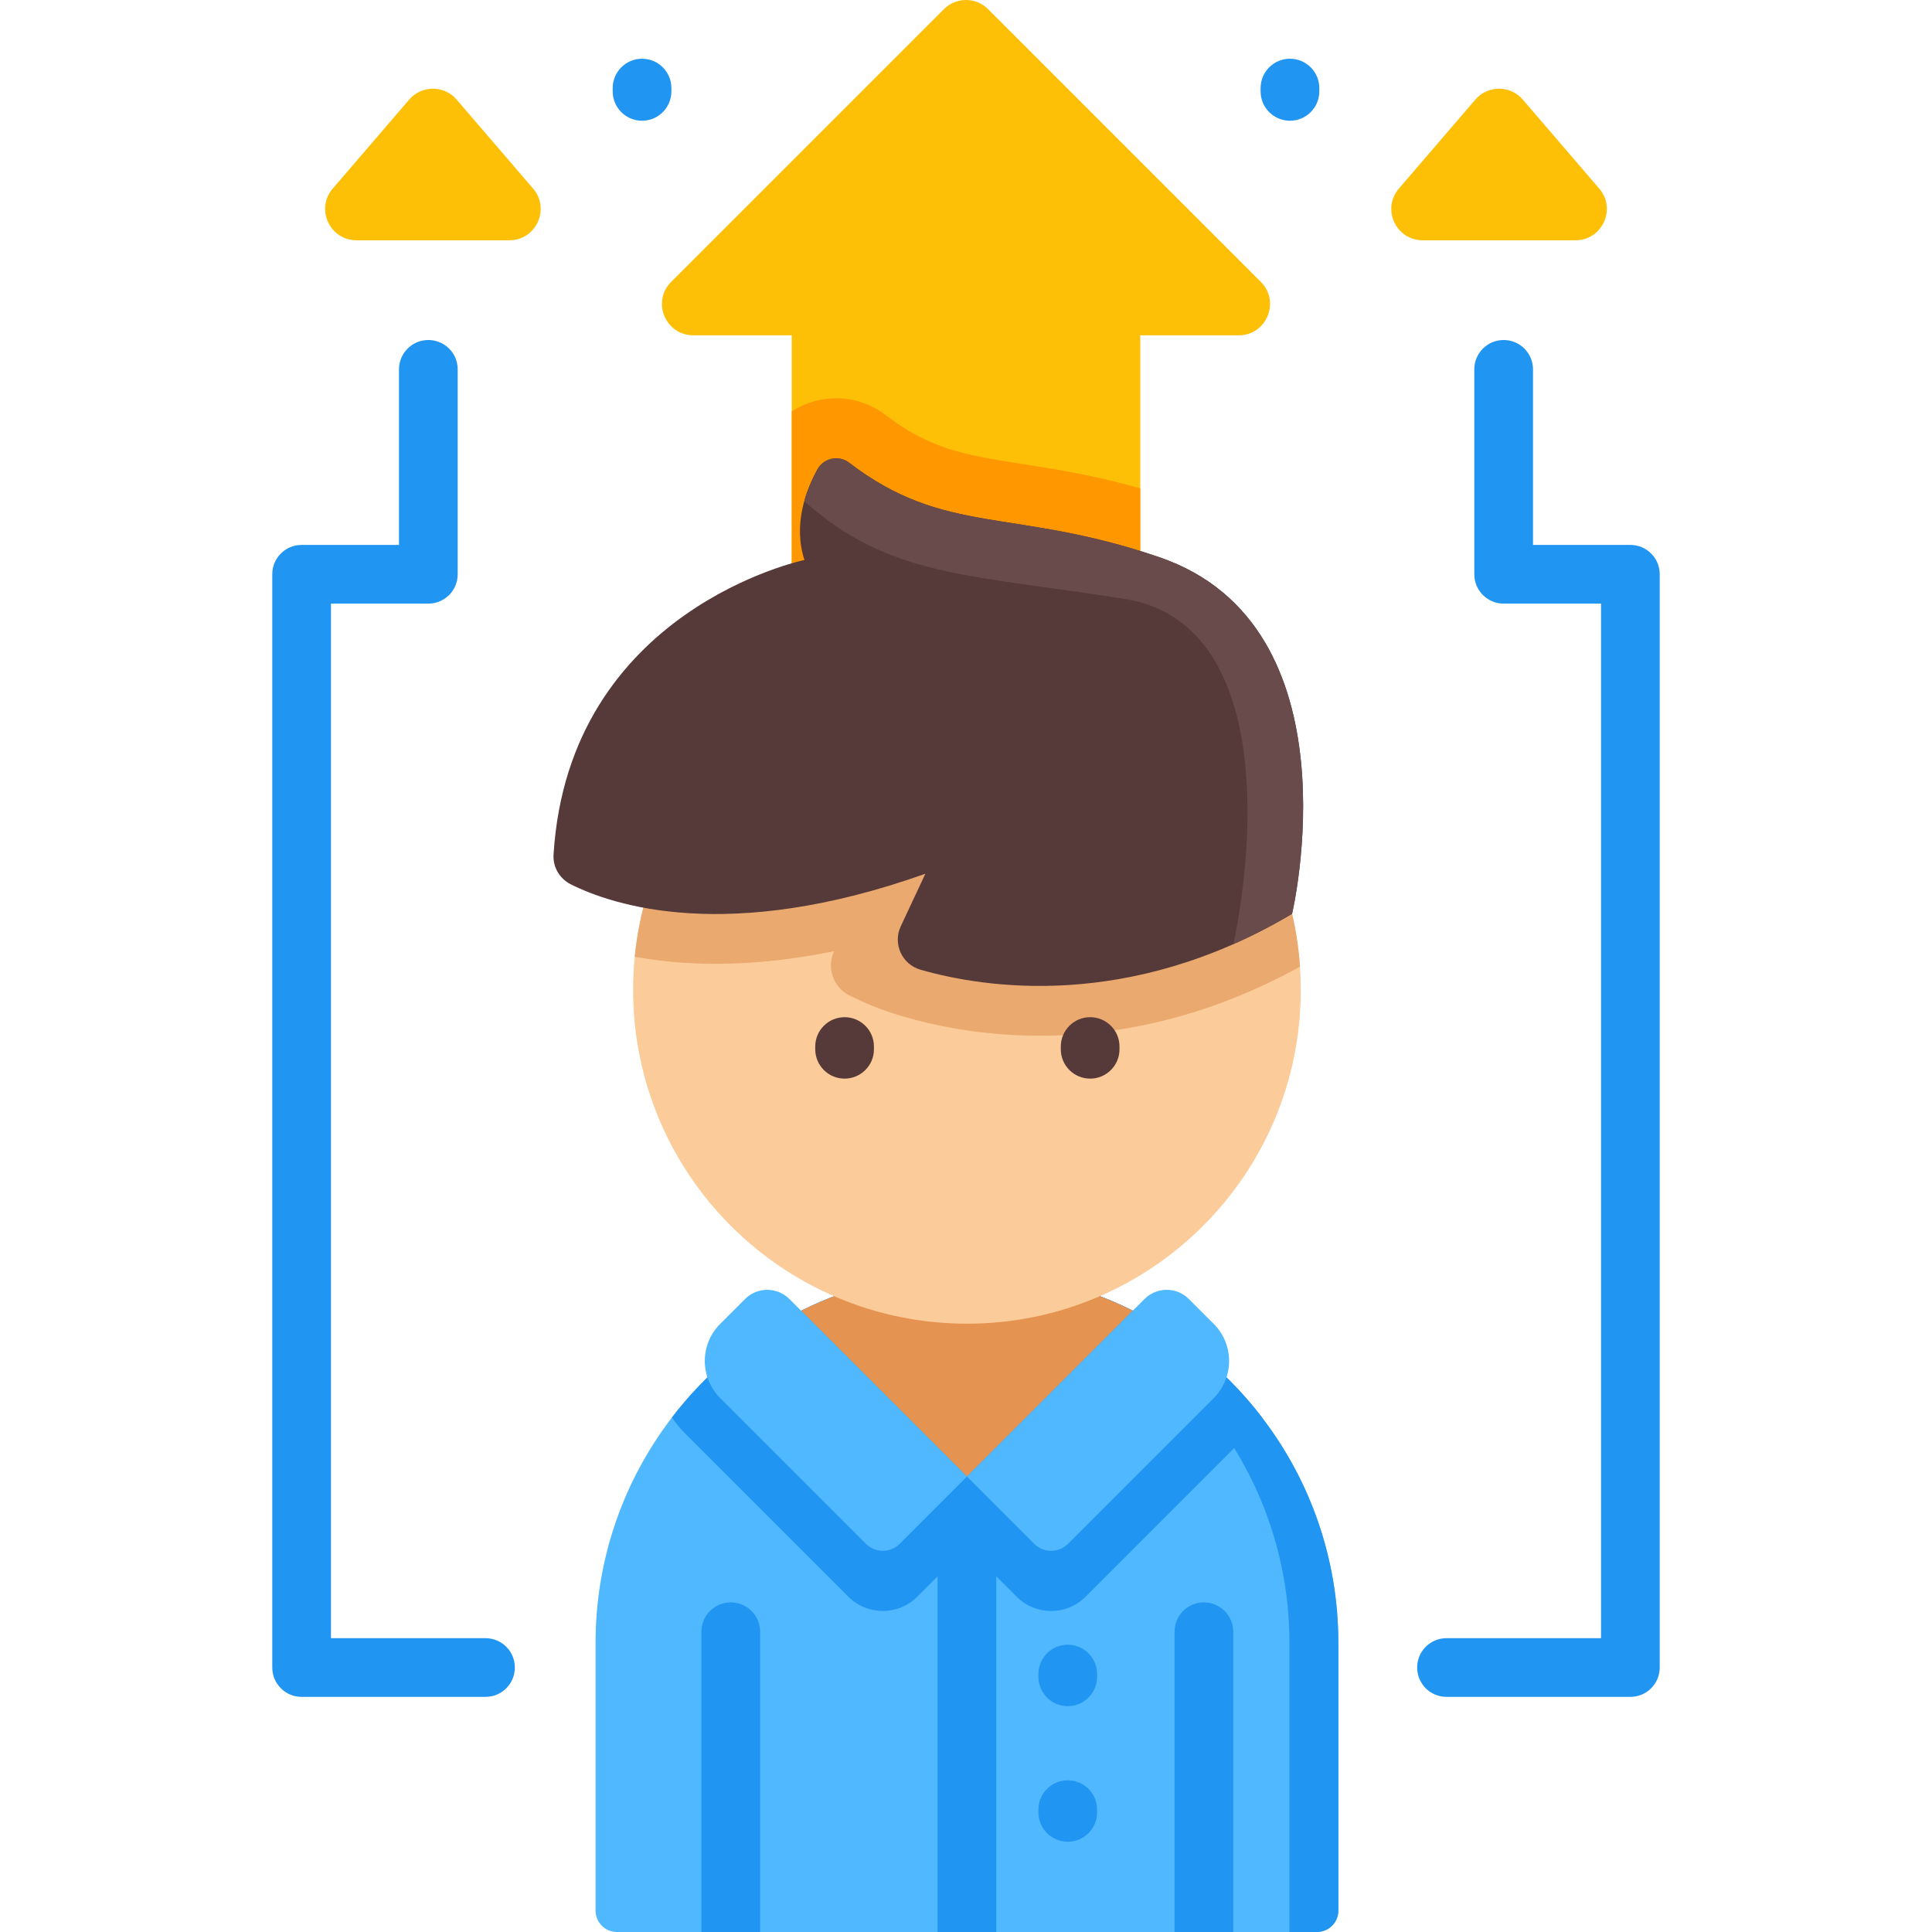 <?xml version="1.0" encoding="iso-8859-1"?>
<!-- Generator: Adobe Illustrator 19.0.0, SVG Export Plug-In . SVG Version: 6.00 Build 0)  -->
<svg version="1.1" id="Capa_1" xmlns="http://www.w3.org/2000/svg" xmlns:xlink="http://www.w3.org/1999/xlink" x="0px" y="0px"
	 viewBox="0 0 512.001 512.001" style="enable-background:new 0 0 512.001 512.001;" xml:space="preserve">
<path style="fill:#FEC007;" d="M328.267,88.861H302.18v89.783h-92.361V88.861h-26.087c-7.392,0-11.093-8.937-5.867-14.163
	L250.133,2.43c3.24-3.24,8.493-3.24,11.733,0l72.267,72.267C339.361,79.924,335.659,88.861,328.267,88.861z"/>
<path style="fill:#FF9700;" d="M302.181,129.417v49.226H209.82v-69.6c3.449-2.25,7.523-3.502,11.789-3.502
	c4.711,0,9.359,1.57,13.105,4.446c11.97,9.168,21.106,10.601,36.238,12.978C279.557,124.313,289.829,125.916,302.181,129.417z"/>
<path style="fill:#50B8FF;" d="M354.68,435.431v70.886c0,3.142-2.551,5.683-5.683,5.683H163.512c-3.142,0-5.683-2.541-5.683-5.683
	v-70.886c0-22.495,7.55-43.226,20.254-59.799c9.064-11.833,20.763-21.551,34.214-28.271c13.233-6.627,28.157-10.35,43.952-10.35
	c15.805,0,30.729,3.723,43.962,10.34c9.531,4.76,18.191,11.035,25.637,18.491c3.07,3.07,5.943,6.337,8.577,9.79
	C347.13,392.205,354.68,412.937,354.68,435.431z"/>
<g>
	<path style="fill:#2195F2;" d="M354.677,435.431v70.884c0,3.14-2.546,5.686-5.686,5.686h-7.275v-76.569
		c0-22.499-7.55-43.23-20.255-59.798c-2.631-3.458-5.499-6.723-8.57-9.793c-7.453-7.453-16.111-13.726-25.64-18.487
		c-11.412-5.702-24.074-9.257-37.475-10.119c2.138-0.15,4.303-0.22,6.476-0.22c15.803,0,30.726,3.722,43.96,10.339
		c9.529,4.76,18.188,11.034,25.64,18.487c3.071,3.071,5.939,6.335,8.57,9.793C347.128,392.201,354.677,412.932,354.677,435.431z"/>
	<path style="fill:#2195F2;" d="M334.422,375.633c-0.977,1.496-2.129,2.904-3.44,4.215l-43.291,43.3
		c-5.042,5.042-13.225,5.042-18.267,0l-13.172-13.172l-13.163,13.172c-5.051,5.042-13.225,5.042-18.267,0l-43.3-43.3
		c-1.311-1.311-2.464-2.719-3.44-4.215c9.063-11.835,20.766-21.549,34.219-28.271c13.225-6.626,28.157-10.348,43.951-10.348
		c15.803,0,30.726,3.722,43.96,10.339c9.529,4.76,18.188,11.034,25.64,18.487C328.922,368.91,331.791,372.175,334.422,375.633z"/>
</g>
<path style="fill:#E59351;" d="M300.211,347.353l-43.96,43.96L212.3,347.361c13.225-6.626,28.157-10.348,43.951-10.348
	C272.054,337.014,286.977,340.736,300.211,347.353z"/>
<path style="fill:#FBCB99;" d="M344.723,262.328c0,48.861-39.613,88.465-88.465,88.465c-48.861,0-88.474-39.604-88.474-88.465
	c0-2.965,0.15-5.895,0.431-8.781c4.408-44.743,42.147-79.693,88.043-79.693c46.784,0,85.095,36.322,88.254,82.315
	C344.653,258.201,344.723,260.26,344.723,262.328z"/>
<path style="fill:#EAA96E;" d="M344.512,256.168c-22.024,12.16-45.218,18.311-69.002,18.311c-27.233,0-45.509-8.385-46.274-8.738
	l-3.877-1.81c-4.467-2.085-6.395-7.398-4.306-11.863l0,0c-10.902,2.235-21.39,3.352-31.395,3.352
	c-8.139,0-15.275-0.739-21.443-1.874c4.408-44.743,42.147-79.693,88.043-79.693C303.042,173.853,341.353,210.176,344.512,256.168z"
	/>
<path style="fill:#563939;" d="M151.26,234.35c11.053,5.544,41.609,15.845,93.977-2.801l-6.522,13.923
	c-2.171,4.635,0.316,10.106,5.236,11.515c16.874,4.832,55.196,10.899,98.462-14.818c0,0,18-76.317-35.177-94.502
	c-38.834-13.28-56.695-5.489-82.214-25.054c-2.755-2.112-6.742-1.241-8.415,1.801c-3.068,5.578-6.461,14.617-3.424,23.987
	c0,0-62.493,12.972-66.488,78.111C146.495,229.797,148.317,232.874,151.26,234.35z"/>
<path style="fill:#694B4B;" d="M342.411,242.169c-5.262,3.124-10.444,5.781-15.53,8.025c6.972-33.867,7.558-85.782-28.958-91.501
	c-41.878-6.559-62.288-5.851-84.787-25.878c0.896-3.222,2.201-6.081,3.454-8.364c1.678-3.057,5.669-3.955,8.437-1.834
	c25.518,19.558,43.379,11.771,82.214,25.05C360.414,165.855,342.411,242.169,342.411,242.169z"/>
<g>
	<path style="fill:#563939;" d="M223.825,285.847c-4.296,0-7.778-3.482-7.778-7.778v-0.726c0-4.296,3.482-7.778,7.778-7.778
		s7.778,3.482,7.778,7.778v0.726C231.603,282.365,228.121,285.847,223.825,285.847z"/>
	<path style="fill:#563939;" d="M288.901,285.847c-4.296,0-7.778-3.482-7.778-7.778v-0.726c0-4.296,3.482-7.778,7.778-7.778
		s7.778,3.482,7.778,7.778v0.726C296.68,282.365,293.197,285.847,288.901,285.847z"/>
</g>
<g>
	<path style="fill:#50B8FF;" d="M229.458,409.119l-38.602-38.602c-5.433-5.433-5.433-14.243,0-19.676l6.588-6.588
		c3.245-3.245,8.506-3.245,11.751,0l47.058,47.058l-17.809,17.809C235.963,411.6,231.94,411.6,229.458,409.119z"/>
	<path style="fill:#50B8FF;" d="M283.048,409.119l38.602-38.602c5.433-5.433,5.433-14.243,0-19.676l-6.588-6.588
		c-3.245-3.245-8.506-3.245-11.751,0l-47.058,47.058l17.809,17.809C276.544,411.6,280.567,411.6,283.048,409.119z"/>
</g>
<g>
	<path style="fill:#2195F2;" d="M264.027,407.502V512h-15.556V407.502c0-4.294,3.485-7.778,7.778-7.778
		C260.553,399.724,264.027,403.209,264.027,407.502z"/>
	<path style="fill:#2195F2;" d="M282.965,452.149c-4.296,0-7.778-3.482-7.778-7.778v-0.726c0-4.296,3.482-7.778,7.778-7.778
		s7.778,3.482,7.778,7.778v0.726C290.743,448.666,287.261,452.149,282.965,452.149z"/>
	<path style="fill:#2195F2;" d="M282.965,488.082c-4.296,0-7.778-3.482-7.778-7.778v-0.726c0-4.296,3.482-7.778,7.778-7.778
		s7.778,3.482,7.778,7.778v0.726C290.743,484.599,287.261,488.082,282.965,488.082z"/>
	<path style="fill:#2195F2;" d="M326.823,432.424V512h-15.556v-79.576c0-4.294,3.474-7.778,7.778-7.778
		C323.339,424.645,326.823,428.13,326.823,432.424z"/>
	<path style="fill:#2195F2;" d="M201.438,432.424V512h-15.556v-79.576c0-4.294,3.474-7.778,7.778-7.778
		C197.954,424.645,201.438,428.13,201.438,432.424z"/>
</g>
<path style="fill:#FEC007;" d="M423.818,49.974l-20.254-23.577c-3.311-3.854-9.276-3.854-12.587,0l-20.254,23.577
	c-4.622,5.38-0.799,13.703,6.293,13.703h40.508C424.618,63.677,428.44,55.354,423.818,49.974z"/>
<path style="fill:#2195F2;" d="M432.066,449.691h-48.729c-4.296,0-7.778-3.482-7.778-7.778s3.482-7.778,7.778-7.778h40.951v-274.17
	h-25.803c-4.296,0-7.778-3.482-7.778-7.778V97.883c0-4.296,3.482-7.778,7.778-7.778s7.778,3.482,7.778,7.778v46.525h25.803
	c4.296,0,7.778,3.482,7.778,7.778v289.725C439.844,446.208,436.362,449.691,432.066,449.691z"/>
<path style="fill:#FEC007;" d="M88.182,49.974l20.254-23.577c3.311-3.854,9.276-3.854,12.587,0l20.254,23.577
	c4.622,5.38,0.799,13.703-6.293,13.703H94.475C87.382,63.677,83.56,55.354,88.182,49.974z"/>
<g>
	<path style="fill:#2195F2;" d="M128.663,449.691H79.934c-4.296,0-7.778-3.482-7.778-7.778V152.187c0-4.296,3.482-7.778,7.778-7.778
		h25.803V97.883c0-4.296,3.482-7.778,7.778-7.778s7.778,3.482,7.778,7.778v54.304c0,4.296-3.482,7.778-7.778,7.778H87.712v274.169
		h40.951c4.296,0,7.778,3.482,7.778,7.778S132.958,449.691,128.663,449.691z"/>
	<path style="fill:#2195F2;" d="M341.852,31.995c-4.296,0-7.778-3.482-7.778-7.778v-0.875c0-4.296,3.482-7.778,7.778-7.778
		s7.778,3.482,7.778,7.778v0.875C349.63,28.512,346.148,31.995,341.852,31.995z"/>
	<path style="fill:#2195F2;" d="M170.148,31.995c-4.296,0-7.778-3.482-7.778-7.778v-0.875c0-4.296,3.482-7.778,7.778-7.778
		s7.778,3.482,7.778,7.778v0.875C177.926,28.512,174.444,31.995,170.148,31.995z"/>
</g>
<g>
</g>
<g>
</g>
<g>
</g>
<g>
</g>
<g>
</g>
<g>
</g>
<g>
</g>
<g>
</g>
<g>
</g>
<g>
</g>
<g>
</g>
<g>
</g>
<g>
</g>
<g>
</g>
<g>
</g>
</svg>
